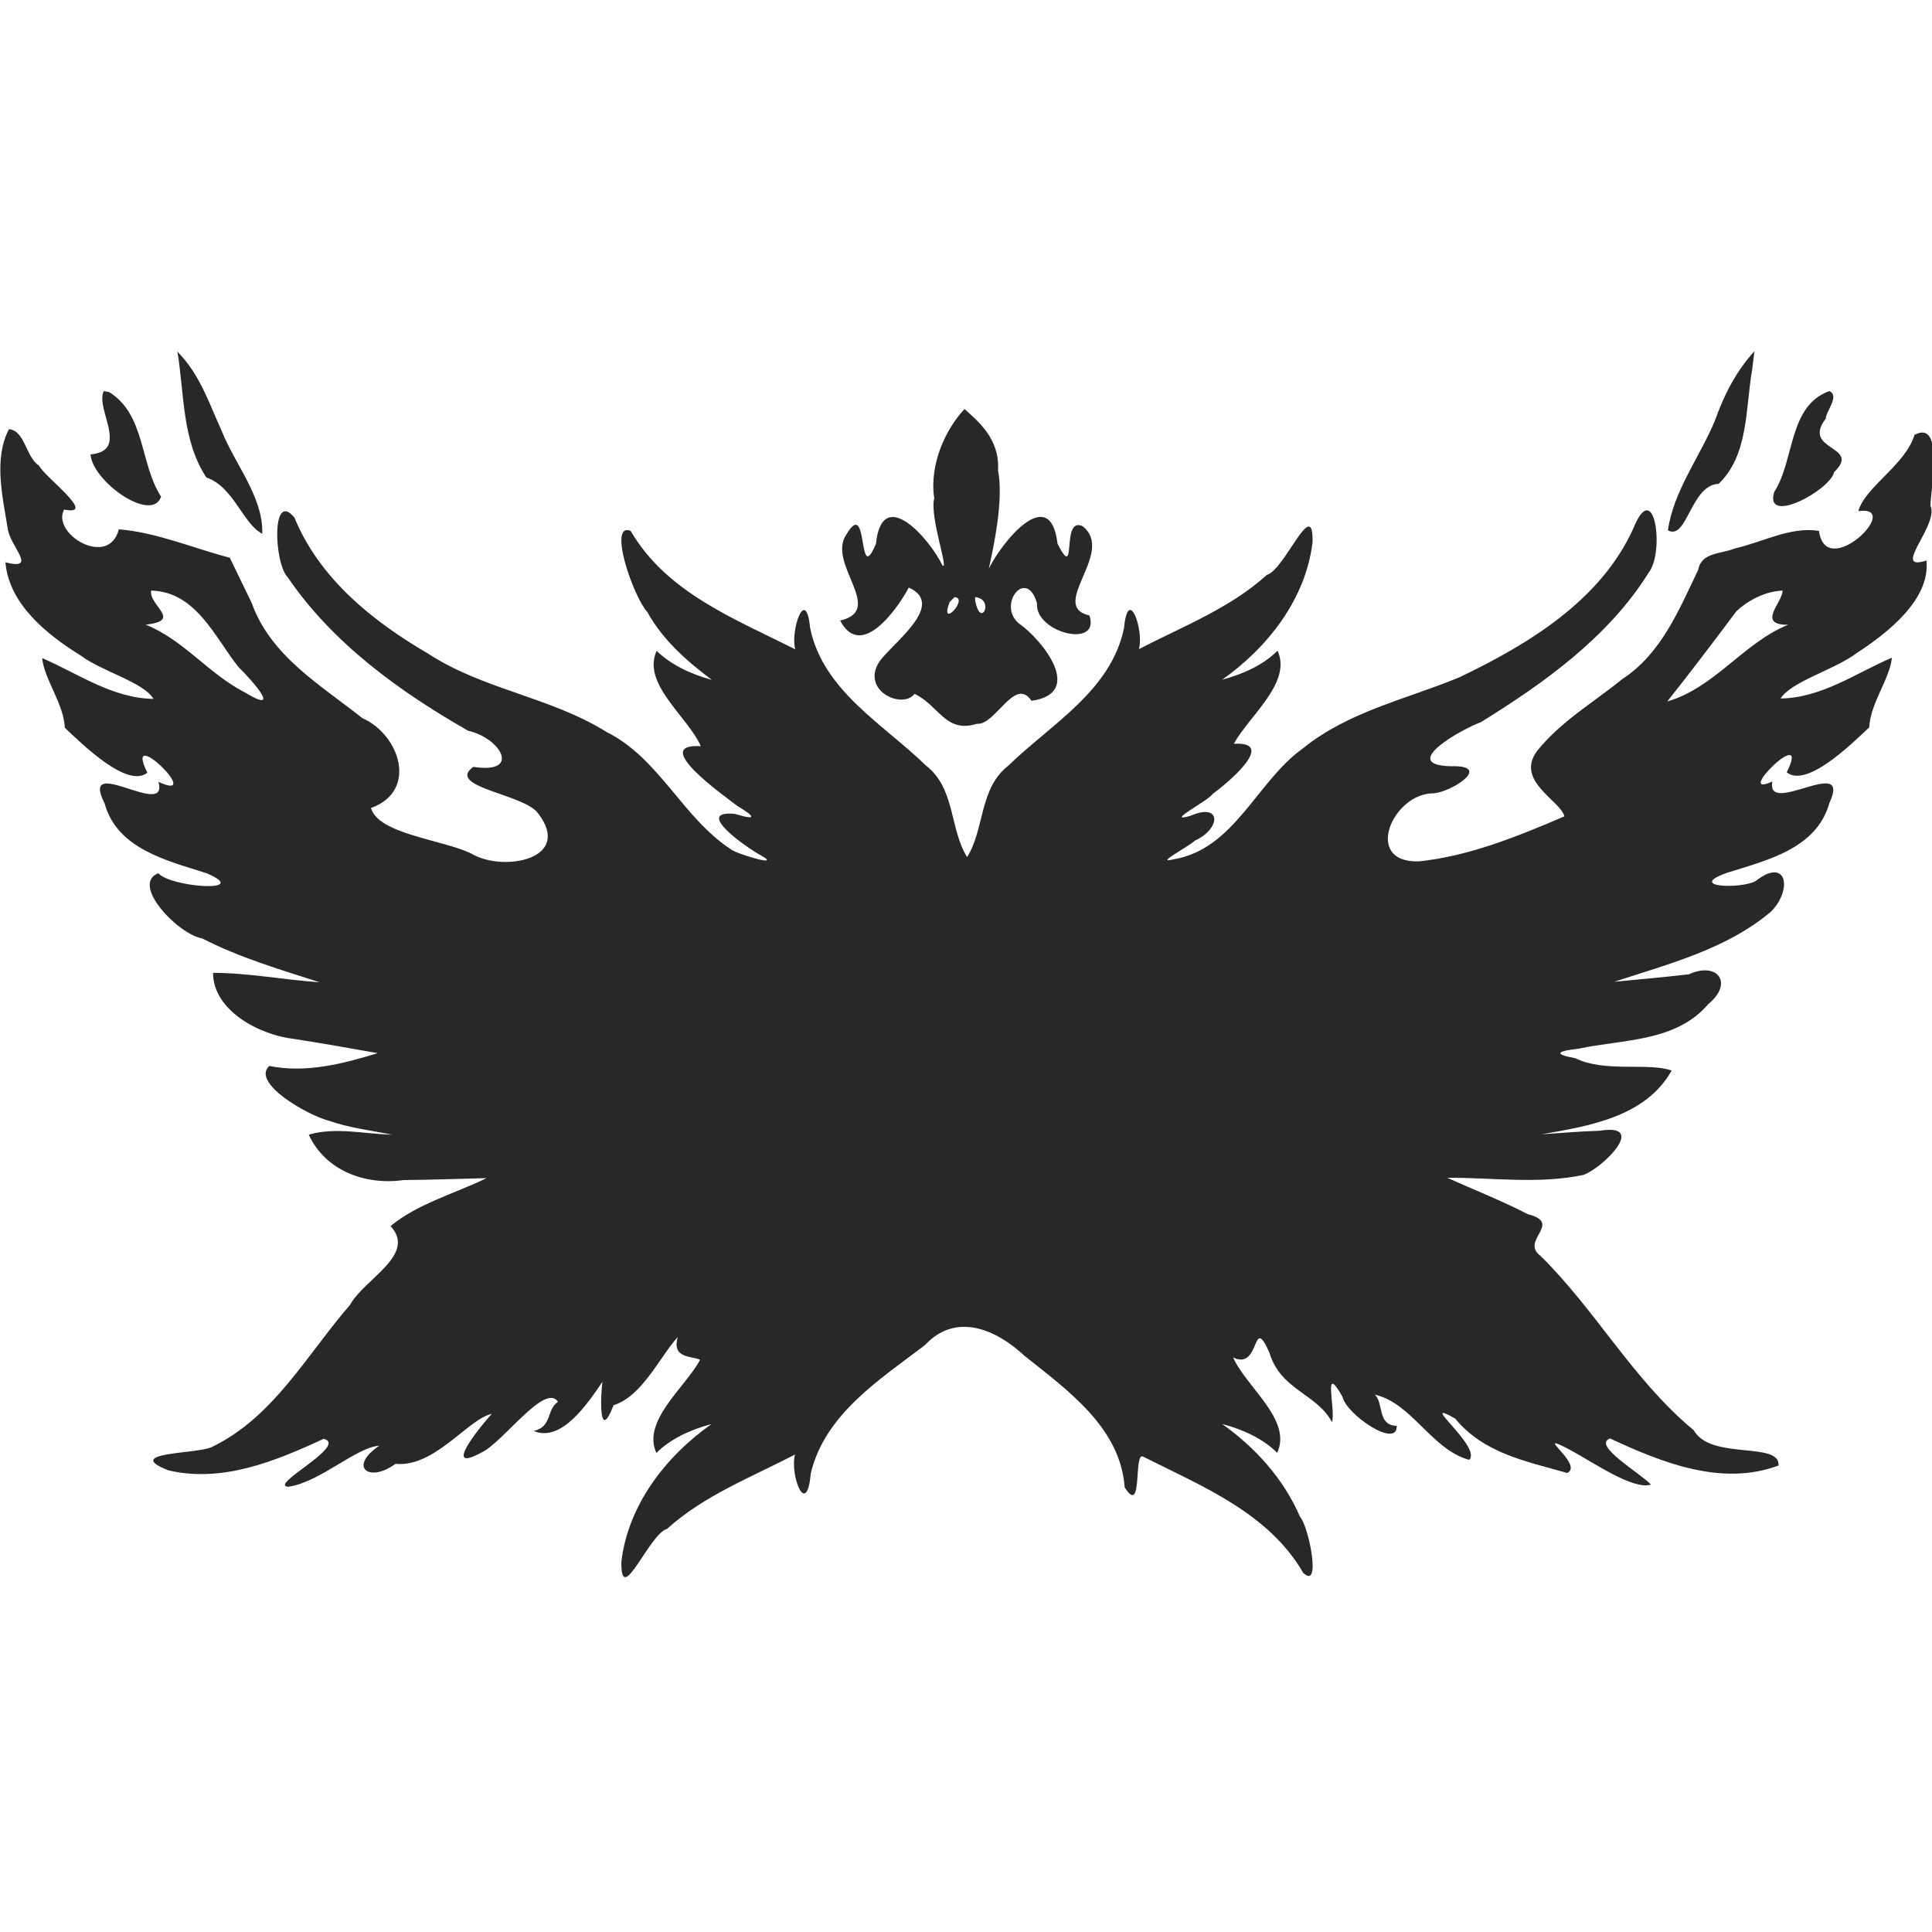 <svg width="16" height="16" version="1.1" xmlns="http://www.w3.org/2000/svg">
  <defs>
    <style id="current-color-scheme" type="text/css">.ColorScheme-Text { color:#282828; } .ColorScheme-Highlight { color:#458588; }</style>
  </defs>
  <path class="ColorScheme-Text" d="m1.469 2.909c0.058 0.351 0.037 0.739 0.24 1.045 0.228 0.079 0.305 0.388 0.463 0.466 0.009-0.305-0.227-0.575-0.338-0.856-0.102-0.223-0.178-0.459-0.353-0.639l-0.012-0.015zm13.06 0c-0.152 0.166-0.252 0.363-0.327 0.575-0.126 0.302-0.343 0.582-0.389 0.908 0.159 0.088 0.188-0.376 0.42-0.385 0.251-0.242 0.221-0.627 0.278-0.948 0.006-0.05 0.012-0.1 0.018-0.149zm-13.67 0.33c-0.072 0.149 0.218 0.496-0.109 0.524 0.013 0.222 0.508 0.574 0.584 0.35-0.177-0.272-0.129-0.68-0.43-0.866zm14.29 0c-0.34 0.124-0.285 0.57-0.455 0.834-0.089 0.282 0.46-0.009 0.496-0.164 0.231-0.221-0.275-0.173-0.07-0.442 0.003-0.065 0.118-0.188 0.029-0.229zm-7.162 0.149c-0.151 0.161-0.293 0.452-0.25 0.739-0.04 0.153 0.124 0.6 0.068 0.556-0.102-0.215-0.499-0.676-0.551-0.179-0.155 0.369-0.057-0.395-0.243-0.08-0.17 0.241 0.327 0.628-0.053 0.715 0.175 0.336 0.481-0.108 0.568-0.273 0.311 0.14-0.125 0.453-0.239 0.607-0.167 0.244 0.186 0.406 0.287 0.273 0.208 0.101 0.255 0.329 0.517 0.248 0.152 0.015 0.315-0.398 0.451-0.19 0.445-0.063 0.091-0.505-0.106-0.643-0.18-0.153 0.065-0.467 0.152-0.165-0.02 0.243 0.528 0.38 0.434 0.101-0.346-0.079 0.222-0.525-0.058-0.74-0.182-0.083-0.038 0.475-0.206 0.146-0.061-0.512-0.465-0.009-0.569 0.207 0.034-0.161 0.126-0.559 0.076-0.818 0.017-0.263-0.179-0.415-0.278-0.505zm-7.913 0.167c-0.128 0.244-0.053 0.557-0.01 0.822 0.018 0.148 0.255 0.35-0.019 0.28 0.029 0.347 0.346 0.6 0.625 0.773 0.173 0.13 0.522 0.221 0.601 0.358-0.342-0.005-0.628-0.212-0.922-0.338 0.018 0.177 0.178 0.375 0.188 0.577 0.16 0.152 0.522 0.503 0.683 0.372-0.208-0.422 0.487 0.257 0.092 0.076 0.09 0.316-0.659-0.243-0.446 0.178 0.105 0.38 0.519 0.474 0.846 0.579 0.381 0.164-0.298 0.118-0.401-3.125e-4 -0.233 0.091 0.164 0.507 0.364 0.54 0.309 0.159 0.643 0.257 0.972 0.363-0.295-0.02-0.591-0.078-0.883-0.078 0.002 0.313 0.383 0.514 0.669 0.547 0.232 0.036 0.464 0.077 0.695 0.118-0.29 0.089-0.594 0.167-0.898 0.106-0.152 0.141 0.318 0.408 0.491 0.453 0.171 0.06 0.351 0.081 0.527 0.116-0.229-0.005-0.469-0.065-0.691 0 0.138 0.3 0.471 0.421 0.785 0.376 0.229-0.002 0.458-0.01 0.687-0.016-0.266 0.13-0.565 0.209-0.795 0.397 0.221 0.237-0.218 0.438-0.334 0.651-0.357 0.412-0.637 0.935-1.146 1.179-0.119 0.059-0.748 0.04-0.36 0.193 0.447 0.105 0.888-0.076 1.286-0.261 0.211 0.053-0.467 0.388-0.291 0.397 0.263-0.039 0.56-0.327 0.752-0.34-0.262 0.177-0.082 0.311 0.134 0.15 0.324 0.033 0.599-0.37 0.798-0.414-0.089 0.097-0.426 0.508-0.081 0.318 0.174-0.083 0.525-0.581 0.629-0.417-0.098 0.064-0.045 0.205-0.201 0.241 0.231 0.098 0.448-0.23 0.569-0.407-0.017 0.134-0.029 0.508 0.092 0.194 0.238-0.077 0.371-0.383 0.532-0.566-0.054 0.185 0.125 0.156 0.185 0.19-0.127 0.233-0.484 0.507-0.362 0.771 0.117-0.117 0.284-0.194 0.456-0.239-0.378 0.266-0.69 0.67-0.746 1.138-0.008 0.393 0.231-0.231 0.378-0.27 0.307-0.278 0.698-0.427 1.06-0.616-0.045 0.172 0.097 0.533 0.13 0.159 0.114-0.49 0.571-0.78 0.946-1.065 0.256-0.276 0.59-0.131 0.825 0.089 0.355 0.283 0.794 0.594 0.829 1.089 0.153 0.242 0.072-0.283 0.15-0.256 0.49 0.247 1.039 0.465 1.329 0.964 0.154 0.148 0.044-0.389-0.027-0.465-0.136-0.314-0.368-0.571-0.645-0.768 0.172 0.045 0.34 0.122 0.456 0.239 0.127-0.273-0.256-0.543-0.365-0.79 0.23 0.114 0.154-0.377 0.302-0.036 0.092 0.306 0.394 0.338 0.517 0.572 0.033-0.104-0.082-0.509 0.087-0.21 0.034 0.15 0.456 0.433 0.449 0.241-0.165-0.006-0.105-0.19-0.182-0.259 0.308 0.069 0.471 0.456 0.782 0.54 0.11-0.104-0.444-0.527-0.116-0.342 0.238 0.29 0.591 0.354 0.928 0.451 0.144-0.069-0.306-0.364 0.019-0.194 0.191 0.102 0.527 0.338 0.674 0.29-0.084-0.093-0.492-0.327-0.338-0.382 0.427 0.199 0.925 0.4 1.395 0.224 0.014-0.203-0.562-0.041-0.702-0.292-0.498-0.411-0.811-0.993-1.268-1.443-0.176-0.128 0.189-0.271-0.105-0.346-0.218-0.112-0.446-0.202-0.669-0.302 0.376-0.002 0.76 0.055 1.13-0.024 0.16-0.059 0.536-0.432 0.131-0.365-0.16 0.004-0.32 0.019-0.48 0.029 0.397-0.068 0.864-0.146 1.078-0.528-0.193-0.069-0.552 0.019-0.798-0.102-0.196-0.036-0.138-0.06 0.027-0.079 0.371-0.079 0.806-0.054 1.075-0.37 0.212-0.174 0.074-0.354-0.161-0.246-0.206 0.024-0.413 0.042-0.619 0.062 0.451-0.148 0.932-0.27 1.301-0.583 0.179-0.186 0.127-0.453-0.13-0.251-0.126 0.068-0.577 0.051-0.235-0.069 0.327-0.103 0.74-0.198 0.846-0.577 0.192-0.41-0.529 0.12-0.472-0.179-0.336 0.156 0.329-0.495 0.119-0.076 0.161 0.131 0.523-0.22 0.683-0.372 0.01-0.202 0.17-0.4 0.188-0.577-0.294 0.125-0.58 0.333-0.922 0.338 0.09-0.143 0.45-0.238 0.633-0.378 0.256-0.167 0.609-0.444 0.575-0.765-0.301 0.098 0.108-0.295 0.033-0.454 5e-3 -0.158 0.111-0.717-0.132-0.586-0.076 0.25-0.409 0.43-0.465 0.631 0.381-0.053-0.269 0.589-0.326 0.164-0.236-0.038-0.468 0.094-0.699 0.146-0.111 0.046-0.275 0.03-0.301 0.176-0.16 0.333-0.306 0.695-0.63 0.906-0.238 0.193-0.513 0.354-0.705 0.595-0.183 0.249 0.194 0.409 0.227 0.541-0.386 0.165-0.786 0.329-1.206 0.373-0.467 0.013-0.217-0.567 0.124-0.564 0.152-0.012 0.488-0.233 0.146-0.224-0.448-0.008 0.086-0.308 0.244-0.365 0.527-0.326 1.058-0.706 1.39-1.239 0.134-0.17 0.048-0.803-0.129-0.362-0.272 0.596-0.868 0.956-1.438 1.229-0.439 0.182-0.92 0.283-1.298 0.59-0.383 0.273-0.567 0.839-1.077 0.919-0.152 0.04 0.137-0.109 0.185-0.157 0.211-0.094 0.225-0.318-0.037-0.205-0.23 0.068 0.153-0.127 0.184-0.182 0.152-0.111 0.524-0.435 0.174-0.414 0.127-0.232 0.484-0.507 0.362-0.771-0.117 0.118-0.285 0.194-0.458 0.24 0.378-0.267 0.691-0.668 0.748-1.137 0.009-0.396-0.231 0.229-0.378 0.269-0.307 0.278-0.697 0.427-1.06 0.615 0.044-0.157-0.089-0.53-0.123-0.177-0.106 0.522-0.604 0.797-0.957 1.141-0.245 0.189-0.196 0.526-0.343 0.758-0.146-0.233-0.096-0.569-0.341-0.758-0.353-0.344-0.851-0.618-0.959-1.139-0.034-0.354-0.166 0.017-0.123 0.177-0.501-0.253-1.066-0.47-1.363-0.981-0.189-0.078 0.013 0.531 0.139 0.674 0.128 0.23 0.326 0.405 0.534 0.56-0.173-0.047-0.34-0.125-0.458-0.241-0.125 0.274 0.257 0.543 0.366 0.79-0.421-0.026 0.173 0.396 0.3 0.493 0.15 0.091 0.169 0.124-0.016 0.068-0.346-0.035 0.077 0.267 0.206 0.339 0.206 0.112-0.199-0.009-0.241-0.046-0.402-0.263-0.593-0.756-1.034-0.974-0.46-0.287-1.019-0.349-1.474-0.647-0.46-0.268-0.9-0.622-1.107-1.127-0.192-0.231-0.168 0.38-0.056 0.494 0.372 0.547 0.927 0.948 1.495 1.272 0.271 0.061 0.443 0.361 0.043 0.299-0.233 0.168 0.424 0.225 0.536 0.385 0.294 0.381-0.291 0.49-0.551 0.334-0.242-0.118-0.769-0.16-0.833-0.378 0.393-0.141 0.239-0.608-0.072-0.745-0.345-0.274-0.758-0.513-0.915-0.952-0.061-0.125-0.121-0.251-0.182-0.376-0.306-0.079-0.604-0.21-0.919-0.235-0.083 0.326-0.562 0.037-0.453-0.164 0.286 0.059-0.168-0.275-0.207-0.363-0.112-0.071-0.114-0.288-0.25-0.303zm1.178 1.336c0.37 0.009 0.525 0.383 0.722 0.632 0.113 0.11 0.373 0.404 0.051 0.21-0.297-0.153-0.506-0.435-0.819-0.56 0.311-0.033 0.023-0.159 0.046-0.282zm13.51 0c0.004 0.095-0.22 0.285 0.046 0.283-0.37 0.151-0.609 0.522-1 0.635 0.191-0.241 0.386-0.498 0.573-0.748 0.103-0.094 0.24-0.164 0.381-0.17zm-6.857 0.054c0.124 0.007-0.13 0.277-0.041 0.042zm0.171 0c0.166 0.015 0.043 0.275-0.001 0.022z" fill="currentColor"/>
</svg>

